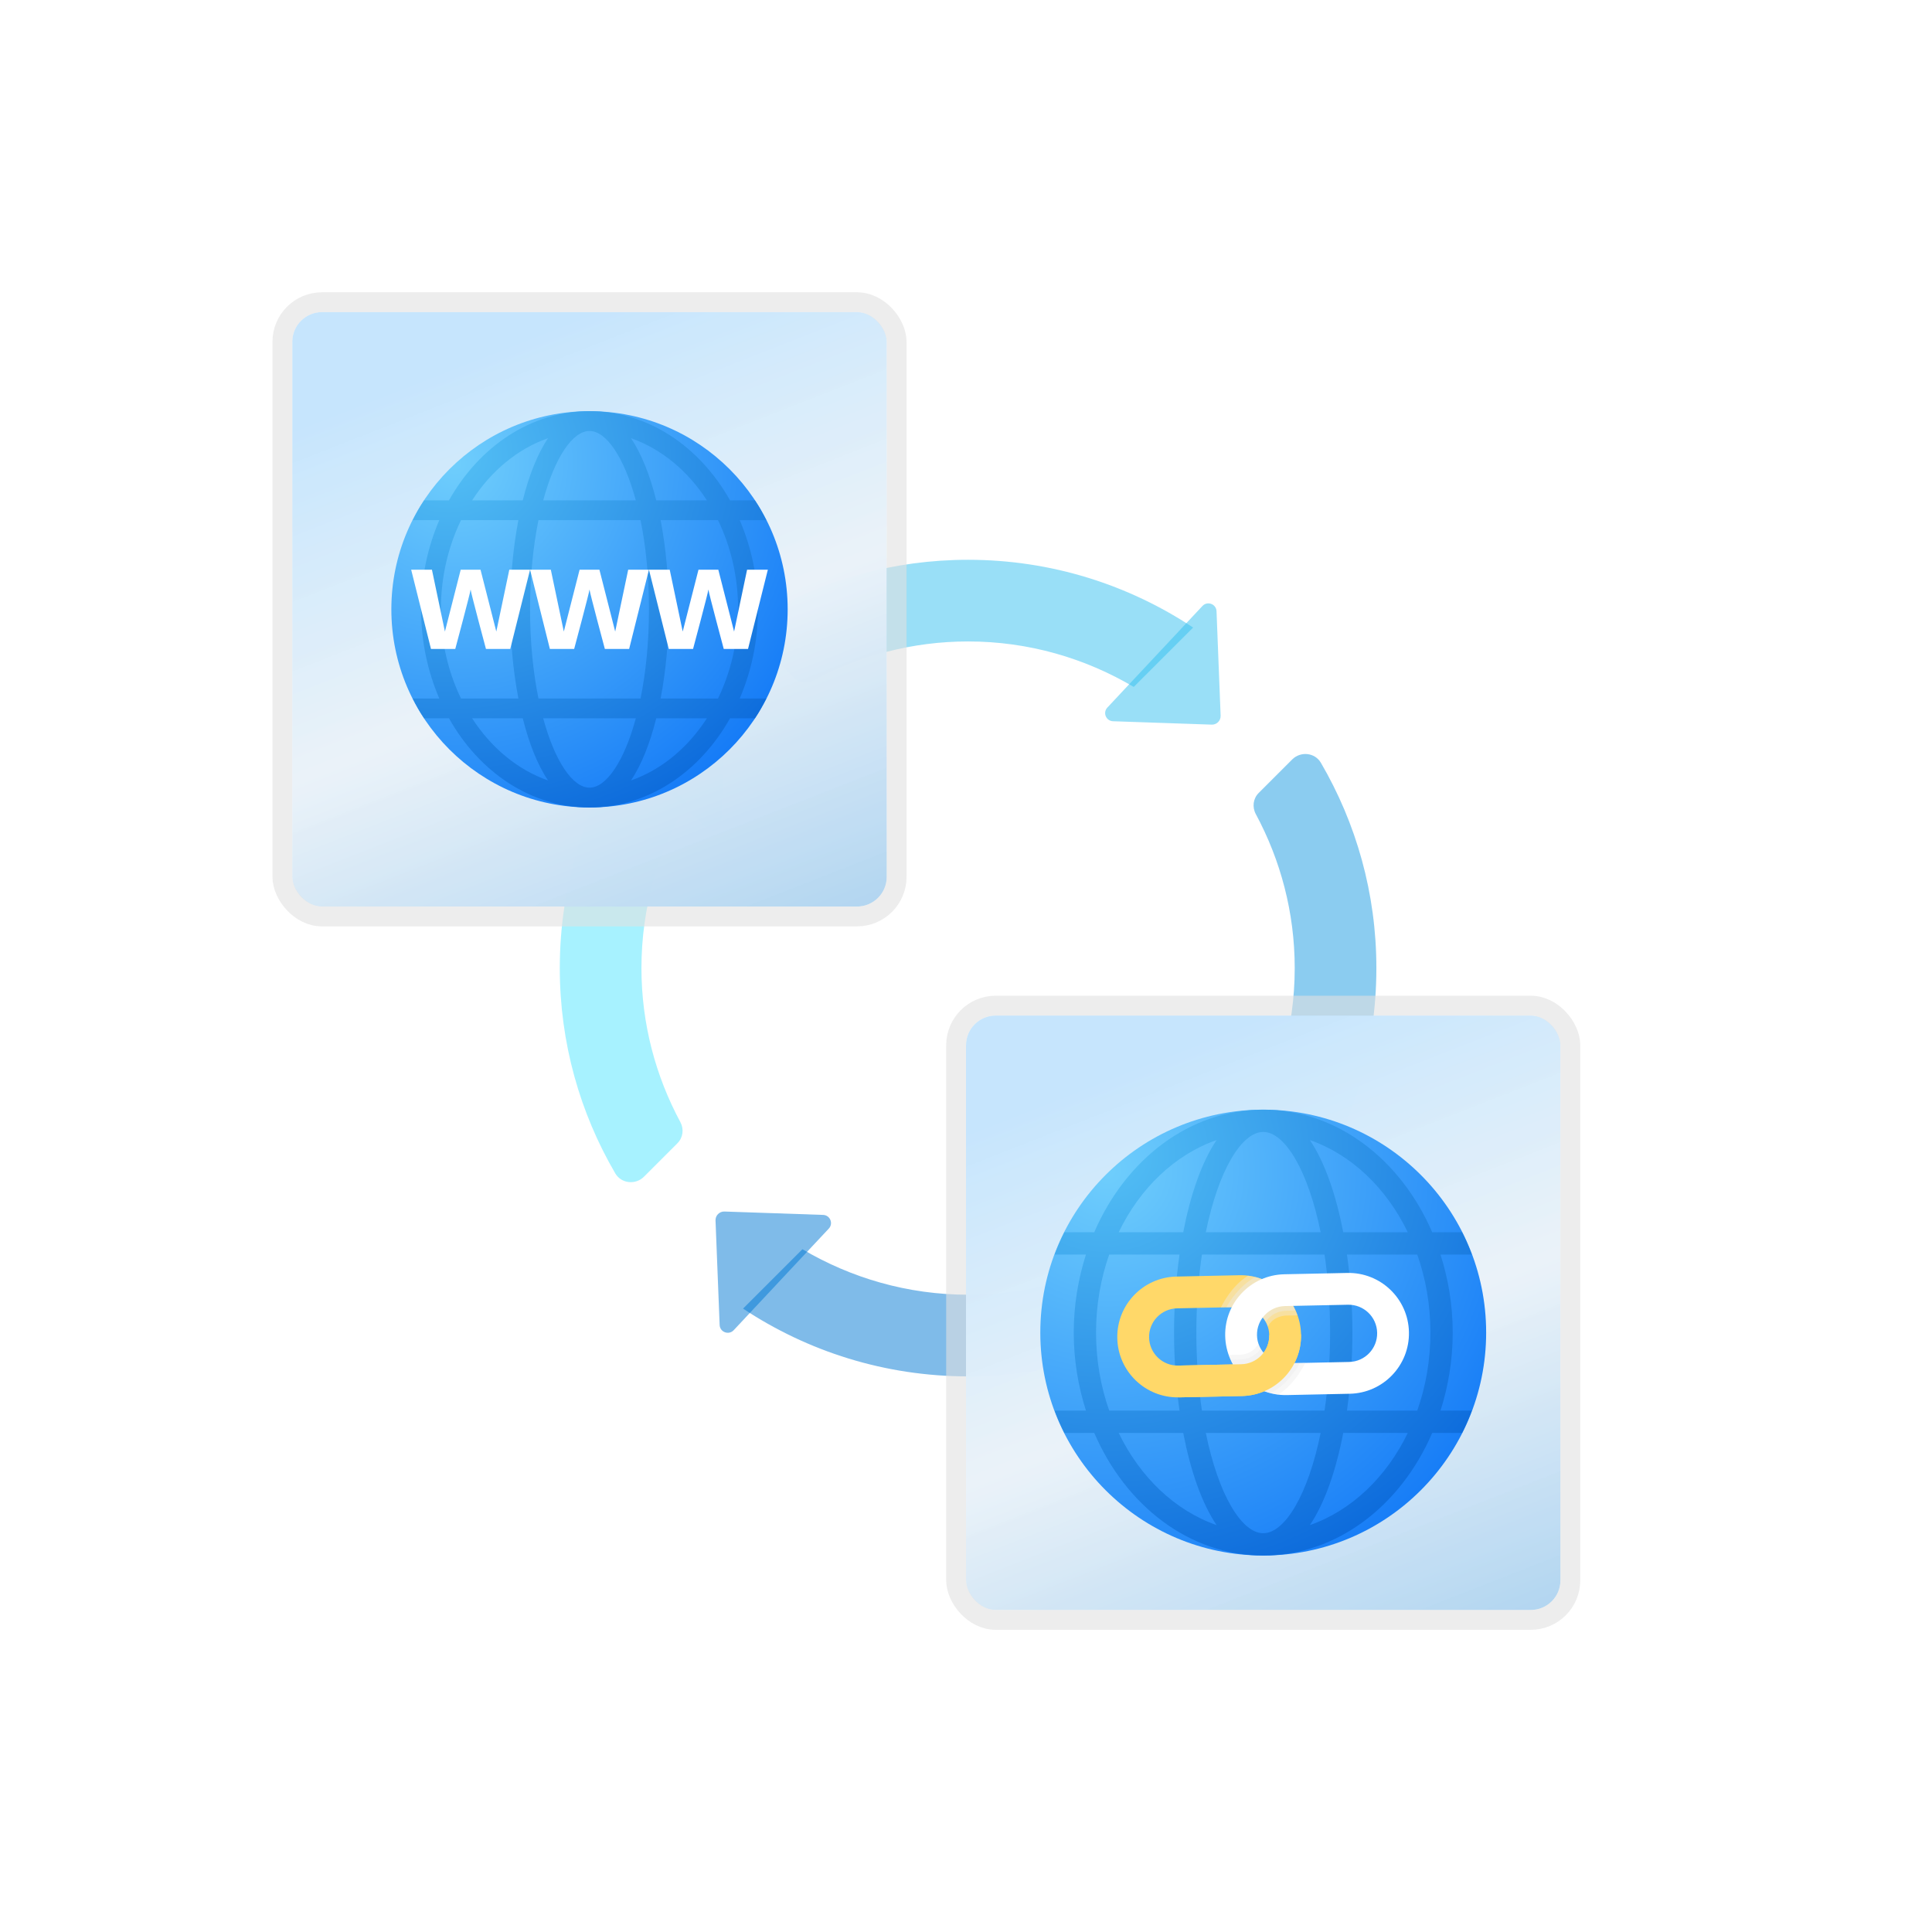 <svg width="195" height="195" viewBox="0 0 195 195" fill="none" xmlns="http://www.w3.org/2000/svg">
<g id="icon=icon-blank">
<g id="icon-blank">
<g id="icon-blank_2">
<g id="combo">
<g id="Vector">
<path d="M69.333 80.989L63.341 74.997C59.026 81.51 56.5 89.311 56.5 97.71C56.5 105.268 58.546 112.346 62.102 118.434C62.706 119.469 64.151 119.615 64.998 118.766L68.377 115.387C68.943 114.82 69.048 113.959 68.669 113.254C66.178 108.62 64.742 103.339 64.742 97.71C64.742 91.598 66.434 85.897 69.333 80.989Z" fill="#50E6FF" fill-opacity="0.5"/>
<path d="M130.678 97.71C130.678 103.821 128.986 109.523 126.087 114.431L132.079 120.423C136.394 113.91 138.92 106.106 138.92 97.71C138.92 90.152 136.874 83.074 133.317 76.985C132.714 75.951 131.269 75.807 130.422 76.654L127.043 80.033C126.476 80.6 126.371 81.461 126.75 82.165C129.242 86.799 130.678 92.081 130.678 97.71Z" fill="#199BE2" fill-opacity="0.5"/>
<path d="M80.033 68.377C80.6 68.943 81.461 69.048 82.165 68.669C86.799 66.178 92.081 64.742 97.71 64.742C103.821 64.742 109.523 66.434 114.431 69.333L120.425 63.339C113.91 59.026 106.109 56.5 97.71 56.5C90.189 56.5 83.146 58.526 77.078 62.049C76.005 62.673 75.778 64.122 76.656 64.999L80.033 68.377Z" fill="#35C1F1" fill-opacity="0.5"/>
<path d="M115.387 127.043C114.82 126.476 113.959 126.371 113.254 126.75C108.62 129.242 103.339 130.678 97.71 130.678C91.598 130.678 85.897 128.986 80.989 126.087L74.997 132.079C81.51 136.394 89.313 138.92 97.71 138.92C105.268 138.92 112.346 136.874 118.434 133.317C119.469 132.714 119.615 131.269 118.766 130.422L115.387 127.043Z" fill="#0078D4" fill-opacity="0.5"/>
<path d="M122.3 73.138L112.339 72.796C111.635 72.772 111.284 71.929 111.769 71.414L121.364 61.163C121.863 60.629 122.757 60.963 122.786 61.693L123.2 72.236C123.219 72.741 122.805 73.155 122.3 73.138Z" fill="#35C1F1" fill-opacity="0.5"/>
<path d="M73.12 122.281L83.08 122.623C83.785 122.648 84.135 123.491 83.651 124.006L74.055 134.257C73.557 134.79 72.662 134.457 72.634 133.727L72.219 123.184C72.201 122.679 72.615 122.265 73.12 122.281Z" fill="#0078D4" fill-opacity="0.5"/>
<path d="M122.281 122.3L122.623 112.339C122.648 111.635 123.491 111.284 124.006 111.769L134.257 121.364C134.79 121.863 134.457 122.757 133.727 122.786L123.184 123.2C122.679 123.219 122.265 122.805 122.281 122.3Z" fill="#199BE2" fill-opacity="0.5"/>
<path d="M73.138 73.12L72.796 83.08C72.772 83.785 71.929 84.135 71.414 83.651L61.161 74.055C60.627 73.557 60.961 72.662 61.69 72.634L72.234 72.219C72.741 72.201 73.155 72.615 73.138 73.12Z" fill="#50E6FF" fill-opacity="0.5"/>
</g>
<g id="Frame">
<rect x="29.5" y="31.5" width="60" height="60" rx="3" fill="url(#paint0_linear_87_6637)"/>
<rect x="29.5" y="31.5" width="60" height="60" rx="3" fill="white" fill-opacity="0.2"/>
<g id="Group">
<g id="Vector_2">
<path d="M39.5 61.5C39.5 50.455 48.455 41.5 59.5 41.5C70.545 41.5 79.5 50.455 79.5 61.5C79.5 72.545 70.545 81.5 59.5 81.5C48.455 81.5 39.5 72.545 39.5 61.5Z" fill="url(#paint1_radial_87_6637)"/>
<path d="M76.5 61.5C76.5 58.261 75.827 55.209 74.661 52.5H77.343C76.995 51.811 76.618 51.14 76.195 50.5H73.683C70.638 45.084 65.421 41.5 59.5 41.5C53.579 41.5 48.362 45.084 45.317 50.5H42.805C42.382 51.14 42.005 51.811 41.657 52.5H44.339C43.173 55.209 42.5 58.261 42.5 61.5C42.5 64.739 43.173 67.791 44.339 70.5H41.657C42.005 71.189 42.382 71.86 42.805 72.5H45.317C48.362 77.916 53.579 81.5 59.5 81.5C65.421 81.5 70.638 77.916 73.683 72.5H76.195C76.618 71.86 76.995 71.189 77.343 70.5H74.661C75.827 67.791 76.5 64.739 76.5 61.5ZM74.5 61.5C74.5 64.78 73.753 67.849 72.471 70.5H66.678C67.221 67.667 67.5 64.553 67.5 61.5C67.5 58.447 67.221 55.333 66.678 52.5H72.471C73.753 55.151 74.5 58.22 74.5 61.5ZM59.5 79.5C57.81 79.5 56.009 76.863 54.826 72.5H64.175C62.991 76.863 61.19 79.5 59.5 79.5ZM54.348 70.5C53.821 67.913 53.5 64.871 53.5 61.5C53.5 58.129 53.821 55.087 54.348 52.5H64.652C65.179 55.087 65.5 58.129 65.5 61.5C65.5 64.871 65.179 67.913 64.652 70.5H54.348ZM59.5 43.5C61.19 43.5 62.991 46.137 64.174 50.5H54.825C56.009 46.137 57.81 43.5 59.5 43.5ZM71.347 50.5H66.236C65.61 48.001 64.757 45.816 63.684 44.227C66.763 45.303 69.429 47.532 71.347 50.5ZM55.316 44.227C54.243 45.817 53.39 48.001 52.764 50.5H47.653C49.571 47.532 52.237 45.303 55.316 44.227ZM44.5 61.5C44.5 58.22 45.247 55.151 46.529 52.5H52.322C51.779 55.333 51.5 58.447 51.5 61.5C51.5 64.553 51.779 67.667 52.322 70.5H46.529C45.247 67.849 44.5 64.78 44.5 61.5ZM47.653 72.5H52.764C53.39 74.999 54.243 77.184 55.316 78.773C52.237 77.697 49.571 75.468 47.653 72.5ZM63.684 78.773C64.757 77.183 65.61 74.999 66.236 72.5H71.347C69.429 75.468 66.763 77.697 63.684 78.773Z" fill="url(#paint2_radial_87_6637)"/>
<path d="M63.405 57.5L62.093 63.743L60.5 57.5H58.5L56.907 63.743L55.595 57.5H53.5L55.5 65.5H57.951C57.951 65.5 59.464 59.864 59.5 59.5C59.536 59.864 61.049 65.5 61.049 65.5H63.5L65.5 57.5H63.405Z" fill="white"/>
<path d="M51.405 57.5L50.093 63.743L48.5 57.5H46.5L44.907 63.743L43.595 57.5H41.5L43.5 65.5H45.951C45.951 65.5 47.464 59.864 47.5 59.5C47.536 59.864 49.049 65.5 49.049 65.5H51.5L53.5 57.5H51.405Z" fill="white"/>
<path d="M75.405 57.5L74.093 63.743L72.5 57.5H70.5L68.907 63.743L67.595 57.5H65.5L67.5 65.5H69.951C69.951 65.5 71.464 59.864 71.5 59.5C71.536 59.864 73.049 65.5 73.049 65.5H75.5L77.5 57.5H75.405Z" fill="white"/>
</g>
</g>
<rect x="28.5" y="30.5" width="62" height="62" rx="4" stroke="#E2E2E2" stroke-opacity="0.59" stroke-width="2"/>
</g>
<g id="Frame_2">
<rect x="97.5" y="102.5" width="60" height="60" rx="3" fill="url(#paint3_linear_87_6637)"/>
<rect x="97.5" y="102.5" width="60" height="60" rx="3" fill="white" fill-opacity="0.2"/>
<g id="link-tracker" filter="url(#filter0_bd_87_6637)">
<path id="Vector_3" d="M150 132.5C150 144.925 139.925 155 127.5 155C115.074 155 105 144.925 105 132.5C105 120.074 115.074 110 127.5 110C139.925 110 150 120.074 150 132.5Z" fill="url(#paint4_radial_87_6637)"/>
<path id="Vector_4" d="M146.625 132.5C146.625 129.727 146.176 127.08 145.392 124.625H148.555C148.266 123.854 147.94 123.103 147.572 122.375H144.555C141.4 115.046 134.949 110 127.5 110C120.051 110 113.601 115.046 110.444 122.375H107.427C107.059 123.103 106.734 123.854 106.445 124.625H109.607C108.824 127.08 108.375 129.727 108.375 132.5C108.375 135.273 108.824 137.92 109.608 140.375H106.446C106.734 141.145 107.06 141.897 107.428 142.625H110.445C113.602 149.955 120.051 155 127.5 155C134.949 155 141.4 149.955 144.557 142.625H147.575C147.942 141.897 148.267 141.145 148.557 140.375H145.394C146.176 137.92 146.625 135.273 146.625 132.5ZM144.375 132.5C144.375 135.291 143.901 137.953 143.046 140.375H135.949C136.312 137.826 136.5 135.144 136.5 132.5C136.5 129.856 136.313 127.174 135.949 124.625H143.046C143.901 127.047 144.375 129.709 144.375 132.5ZM127.5 152.75C125.322 152.75 122.976 148.875 121.704 142.625H133.296C132.024 148.875 129.678 152.75 127.5 152.75ZM121.313 140.375C120.958 137.998 120.75 135.356 120.75 132.5C120.75 129.644 120.958 127.002 121.313 124.625H133.688C134.042 127.002 134.25 129.644 134.25 132.5C134.25 135.356 134.042 137.998 133.688 140.375H121.313ZM127.5 112.25C129.678 112.25 132.024 116.126 133.296 122.375H121.704C122.976 116.126 125.322 112.25 127.5 112.25ZM142.091 122.375H135.575C134.856 118.629 133.727 115.319 132.207 113.068C136.412 114.537 139.936 117.918 142.091 122.375ZM122.793 113.068C121.274 115.32 120.144 118.629 119.425 122.375H112.909C115.064 117.918 118.588 114.537 122.793 113.068ZM110.625 132.5C110.625 129.709 111.099 127.047 111.954 124.625H119.051C118.687 127.174 118.5 129.856 118.5 132.5C118.5 135.144 118.687 137.826 119.051 140.375H111.954C111.099 137.953 110.625 135.291 110.625 132.5ZM112.909 142.625H119.425C120.144 146.371 121.273 149.681 122.793 151.932C118.588 150.463 115.064 147.082 112.909 142.625ZM132.207 151.932C133.726 149.68 134.856 146.371 135.575 142.625H142.091C139.936 147.082 136.412 150.463 132.207 151.932Z" fill="url(#paint5_radial_87_6637)"/>
<g id="Group 9">
<g id="Vector_5">
<path d="M112.77 133.07C112.841 136.437 115.628 139.108 118.995 139.038C120.568 139.004 123.775 138.936 125.348 138.903C128.715 138.832 131.387 136.045 131.316 132.678C131.244 129.311 128.457 126.639 125.09 126.71C123.517 126.744 120.31 126.812 118.737 126.845C115.371 126.916 112.699 129.703 112.77 133.07ZM118.806 130.053C119.731 130.034 124.466 129.934 125.158 129.919C126.753 129.885 128.074 131.151 128.107 132.746C128.141 134.34 126.875 135.661 125.281 135.694C124.588 135.709 119.854 135.809 118.928 135.829C117.333 135.863 116.013 134.597 115.979 133.002C115.945 131.408 117.211 130.087 118.806 130.053Z" fill="#FFD869"/>
<path d="M127.97 131.894C127.97 131.894 128.357 130.925 129.717 130.786L130.96 130.759C130.196 128.619 128.276 127.044 125.966 126.761C124.206 127.834 123.234 129.96 123.234 129.96C124.177 129.94 124.933 129.924 125.158 129.919C126.465 129.892 127.553 130.698 127.97 131.894Z" fill="#EDEDED" fill-opacity="0.42"/>
<path d="M127.748 131.4C128.004 131.057 128.564 130.383 129.707 130.304C129.77 130.303 130.551 130.278 130.753 130.273C130.021 128.586 128.515 127.331 126.704 126.899C125.165 127.716 124.104 129.317 123.78 129.948C124.454 129.934 124.982 129.923 125.158 129.919C126.274 129.895 127.231 130.48 127.748 131.4Z" fill="#EDEDED" fill-opacity="0.42"/>
<path d="M142.207 132.448C142.136 129.081 139.349 126.409 135.981 126.48C134.409 126.513 131.201 126.581 129.628 126.614C126.262 126.686 123.59 129.473 123.661 132.84C123.733 136.207 126.52 138.878 129.887 138.807C131.46 138.774 134.667 138.706 136.24 138.673C139.606 138.602 142.278 135.814 142.207 132.448ZM136.171 135.464C135.246 135.484 130.511 135.584 129.818 135.598C128.224 135.632 126.903 134.366 126.87 132.772C126.836 131.178 128.101 129.857 129.696 129.823C130.389 129.809 135.123 129.708 136.049 129.689C137.643 129.655 138.964 130.921 138.998 132.515C139.032 134.11 137.766 135.431 136.171 135.464Z" fill="white"/>
<path d="M127.012 133.614C127.012 133.614 126.619 134.593 125.26 134.732L124.017 134.759C124.78 136.898 126.7 138.474 129.011 138.757C130.77 137.683 131.743 135.558 131.743 135.558C130.8 135.578 130.044 135.594 129.818 135.598C128.512 135.626 127.393 134.797 127.012 133.614Z" fill="#EDEDED" fill-opacity="0.42"/>
<path d="M127.237 134.123C126.98 134.467 126.413 135.134 125.27 135.213C125.207 135.215 124.435 135.231 124.233 135.235C124.964 136.923 126.484 138.191 128.31 138.584C129.848 137.767 130.874 136.201 131.197 135.569C130.522 135.583 129.995 135.595 129.818 135.598C128.702 135.623 127.718 134.998 127.237 134.123Z" fill="#EDEDED" fill-opacity="0.42"/>
<path d="M128.107 132.746C128.141 134.34 126.875 135.661 125.281 135.694C124.588 135.709 119.854 135.809 118.928 135.829L118.996 139.038C120.569 139.005 123.776 138.937 125.348 138.904C128.716 138.833 131.387 136.046 131.316 132.678L128.107 132.746Z" fill="#FFD869"/>
</g>
</g>
</g>
<rect x="96.5" y="101.5" width="62" height="62" rx="4" stroke="#E2E2E2" stroke-opacity="0.59" stroke-width="2"/>
</g>
</g>
</g>
</g>
</g>
<defs>
<filter id="filter0_bd_87_6637" x="101" y="106" width="53" height="55" filterUnits="userSpaceOnUse" color-interpolation-filters="sRGB">
<feFlood flood-opacity="0" result="BackgroundImageFix"/>
<feGaussianBlur in="BackgroundImageFix" stdDeviation="2"/>
<feComposite in2="SourceAlpha" operator="in" result="effect1_backgroundBlur_87_6637"/>
<feColorMatrix in="SourceAlpha" type="matrix" values="0 0 0 0 0 0 0 0 0 0 0 0 0 0 0 0 0 0 127 0" result="hardAlpha"/>
<feOffset dy="2"/>
<feGaussianBlur stdDeviation="2"/>
<feComposite in2="hardAlpha" operator="out"/>
<feColorMatrix type="matrix" values="0 0 0 0 1 0 0 0 0 1 0 0 0 0 1 0 0 0 1 0"/>
<feBlend mode="normal" in2="effect1_backgroundBlur_87_6637" result="effect2_dropShadow_87_6637"/>
<feBlend mode="normal" in="SourceGraphic" in2="effect2_dropShadow_87_6637" result="shape"/>
</filter>
<linearGradient id="paint0_linear_87_6637" x1="59.5" y1="31.5" x2="86.3" y2="99.9" gradientUnits="userSpaceOnUse">
<stop stop-color="#B8DFFC"/>
<stop offset="0.453" stop-color="#E5EFF7" stop-opacity="0.98"/>
<stop offset="1" stop-color="#8FC3EB"/>
</linearGradient>
<radialGradient id="paint1_radial_87_6637" cx="0" cy="0" r="1" gradientUnits="userSpaceOnUse" gradientTransform="translate(45.832 46.681) scale(40.041)">
<stop stop-color="#6FCEFC"/>
<stop offset="1" stop-color="#167CF7"/>
</radialGradient>
<radialGradient id="paint2_radial_87_6637" cx="0" cy="0" r="1" gradientUnits="userSpaceOnUse" gradientTransform="translate(45.225 45.98) scale(45.009 40.155)">
<stop offset="0.001" stop-color="#54C0F5"/>
<stop offset="0.998" stop-color="#0B69DB"/>
</radialGradient>
<linearGradient id="paint3_linear_87_6637" x1="127.5" y1="102.5" x2="154.3" y2="170.9" gradientUnits="userSpaceOnUse">
<stop stop-color="#B8DFFC"/>
<stop offset="0.453" stop-color="#E5EFF7" stop-opacity="0.98"/>
<stop offset="1" stop-color="#8FC3EB"/>
</linearGradient>
<radialGradient id="paint4_radial_87_6637" cx="0" cy="0" r="1" gradientUnits="userSpaceOnUse" gradientTransform="translate(111.82 116.118) scale(46.03)">
<stop stop-color="#6FCEFC"/>
<stop offset="1" stop-color="#167CF7"/>
</radialGradient>
<radialGradient id="paint5_radial_87_6637" cx="0" cy="0" r="1" gradientUnits="userSpaceOnUse" gradientTransform="translate(111.506 114.556) scale(49.19 46.033)">
<stop offset="0.001" stop-color="#54C0F5"/>
<stop offset="0.998" stop-color="#0B69DB"/>
</radialGradient>
</defs>
</svg>
